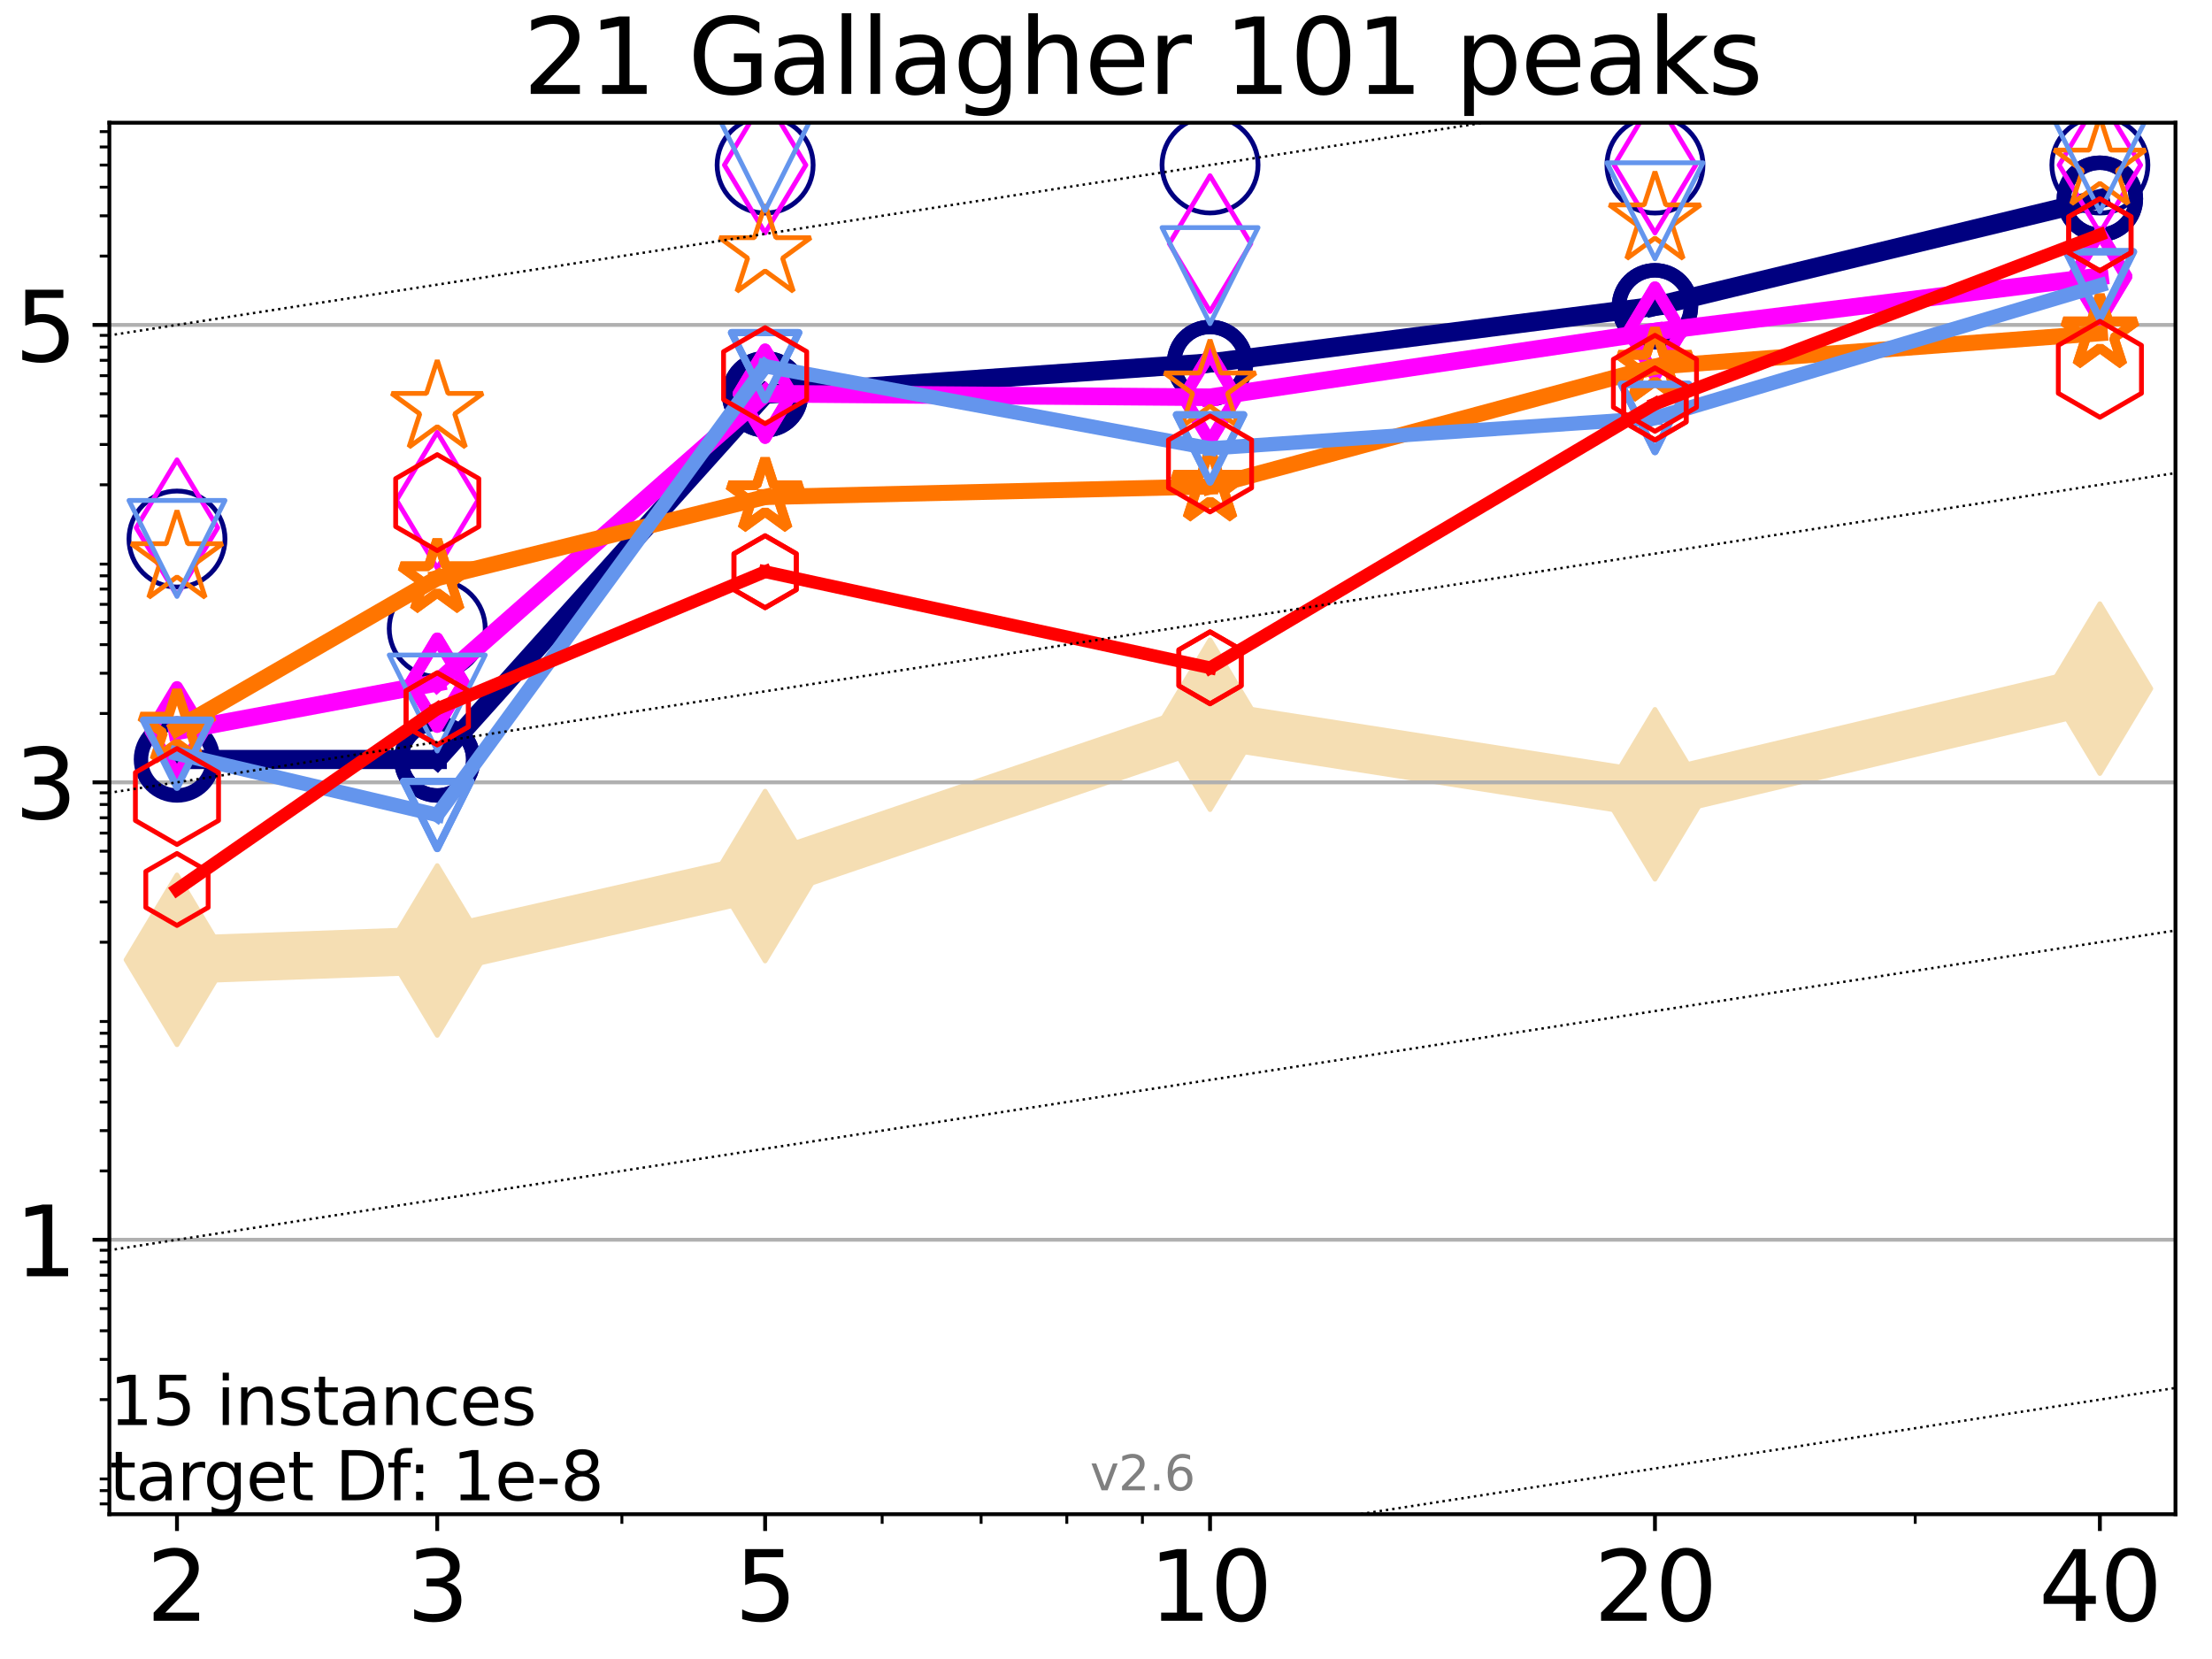 <?xml version="1.0" encoding="utf-8" standalone="no"?>
<!DOCTYPE svg PUBLIC "-//W3C//DTD SVG 1.1//EN"
  "http://www.w3.org/Graphics/SVG/1.1/DTD/svg11.dtd">
<svg xmlns:xlink="http://www.w3.org/1999/xlink" width="460.8pt" height="345.6pt" viewBox="0 0 460.8 345.6" xmlns="http://www.w3.org/2000/svg" version="1.1">
 <defs>
  <style type="text/css">*{stroke-linejoin: round; stroke-linecap: butt}</style>
 </defs>
 <g id="figure_1">
  <g id="patch_1">
   <path d="M 0 345.6 
L 460.8 345.6 
L 460.8 0 
L 0 0 
z
" style="fill: #ffffff"/>
  </g>
  <g id="axes_1">
   <g id="patch_2">
    <path d="M 22.78 315.44 
L 453.192 315.44 
L 453.192 25.56 
L 22.78 25.56 
z
" style="fill: #ffffff"/>
   </g>
   <g id="line2d_1">
    <path d="M 36.868 199.948 
L 91.085 198.004 
L 159.39 182.502 
L 252.074 150.971 
L 344.758 165.468 
L 437.443 143.452 
" clip-path="url(#p54aa1610cf)" style="fill: none; stroke: #f5deb3; stroke-width: 10; stroke-linecap: square"/>
    <defs>
     <path id="ma194e0bd37" d="M -0 17.678 
L 10.607 0 
L 0 -17.678 
L -10.607 -0 
z
" style="stroke: #f5deb3; stroke-linejoin: miter"/>
    </defs>
    <g clip-path="url(#p54aa1610cf)">
     <use xlink:href="#ma194e0bd37" x="36.868" y="199.948" style="fill: #f5deb3; stroke: #f5deb3; stroke-linejoin: miter"/>
     <use xlink:href="#ma194e0bd37" x="91.085" y="198.004" style="fill: #f5deb3; stroke: #f5deb3; stroke-linejoin: miter"/>
     <use xlink:href="#ma194e0bd37" x="159.39" y="182.502" style="fill: #f5deb3; stroke: #f5deb3; stroke-linejoin: miter"/>
     <use xlink:href="#ma194e0bd37" x="252.074" y="150.971" style="fill: #f5deb3; stroke: #f5deb3; stroke-linejoin: miter"/>
     <use xlink:href="#ma194e0bd37" x="344.758" y="165.468" style="fill: #f5deb3; stroke: #f5deb3; stroke-linejoin: miter"/>
     <use xlink:href="#ma194e0bd37" x="437.443" y="143.452" style="fill: #f5deb3; stroke: #f5deb3; stroke-linejoin: miter"/>
    </g>
   </g>
   <g id="matplotlib.axis_1">
    <g id="xtick_1">
     <g id="line2d_2">
      <defs>
       <path id="mfd30179c9a" d="M 0 0 
L 0 3.5 
" style="stroke: #000000; stroke-width: 0.8"/>
      </defs>
      <g>
       <use xlink:href="#mfd30179c9a" x="36.868" y="315.44" style="stroke: #000000; stroke-width: 0.8"/>
      </g>
     </g>
     <g id="text_1">
      <!-- 2 -->
      <g transform="translate(30.506 337.637)scale(0.2 -0.2)">
       <defs>
        <path id="DejaVuSans-32" d="M 1228 531 
L 3431 531 
L 3431 0 
L 469 0 
L 469 531 
Q 828 903 1448 1529 
Q 2069 2156 2228 2338 
Q 2531 2678 2651 2914 
Q 2772 3150 2772 3378 
Q 2772 3750 2511 3984 
Q 2250 4219 1831 4219 
Q 1534 4219 1204 4116 
Q 875 4013 500 3803 
L 500 4441 
Q 881 4594 1212 4672 
Q 1544 4750 1819 4750 
Q 2544 4750 2975 4387 
Q 3406 4025 3406 3419 
Q 3406 3131 3298 2873 
Q 3191 2616 2906 2266 
Q 2828 2175 2409 1742 
Q 1991 1309 1228 531 
z
" transform="scale(0.016)"/>
       </defs>
       <use xlink:href="#DejaVuSans-32"/>
      </g>
     </g>
    </g>
    <g id="xtick_2">
     <g id="line2d_3">
      <g>
       <use xlink:href="#mfd30179c9a" x="91.085" y="315.44" style="stroke: #000000; stroke-width: 0.8"/>
      </g>
     </g>
     <g id="text_2">
      <!-- 3 -->
      <g transform="translate(84.723 337.637)scale(0.2 -0.2)">
       <defs>
        <path id="DejaVuSans-33" d="M 2597 2516 
Q 3050 2419 3304 2112 
Q 3559 1806 3559 1356 
Q 3559 666 3084 287 
Q 2609 -91 1734 -91 
Q 1441 -91 1130 -33 
Q 819 25 488 141 
L 488 750 
Q 750 597 1062 519 
Q 1375 441 1716 441 
Q 2309 441 2620 675 
Q 2931 909 2931 1356 
Q 2931 1769 2642 2001 
Q 2353 2234 1838 2234 
L 1294 2234 
L 1294 2753 
L 1863 2753 
Q 2328 2753 2575 2939 
Q 2822 3125 2822 3475 
Q 2822 3834 2567 4026 
Q 2313 4219 1838 4219 
Q 1578 4219 1281 4162 
Q 984 4106 628 3988 
L 628 4550 
Q 988 4650 1302 4700 
Q 1616 4750 1894 4750 
Q 2613 4750 3031 4423 
Q 3450 4097 3450 3541 
Q 3450 3153 3228 2886 
Q 3006 2619 2597 2516 
z
" transform="scale(0.016)"/>
       </defs>
       <use xlink:href="#DejaVuSans-33"/>
      </g>
     </g>
    </g>
    <g id="xtick_3">
     <g id="line2d_4">
      <g>
       <use xlink:href="#mfd30179c9a" x="159.39" y="315.44" style="stroke: #000000; stroke-width: 0.8"/>
      </g>
     </g>
     <g id="text_3">
      <!-- 5 -->
      <g transform="translate(153.028 337.637)scale(0.2 -0.2)">
       <defs>
        <path id="DejaVuSans-35" d="M 691 4666 
L 3169 4666 
L 3169 4134 
L 1269 4134 
L 1269 2991 
Q 1406 3038 1543 3061 
Q 1681 3084 1819 3084 
Q 2600 3084 3056 2656 
Q 3513 2228 3513 1497 
Q 3513 744 3044 326 
Q 2575 -91 1722 -91 
Q 1428 -91 1123 -41 
Q 819 9 494 109 
L 494 744 
Q 775 591 1075 516 
Q 1375 441 1709 441 
Q 2250 441 2565 725 
Q 2881 1009 2881 1497 
Q 2881 1984 2565 2268 
Q 2250 2553 1709 2553 
Q 1456 2553 1204 2497 
Q 953 2441 691 2322 
L 691 4666 
z
" transform="scale(0.016)"/>
       </defs>
       <use xlink:href="#DejaVuSans-35"/>
      </g>
     </g>
    </g>
    <g id="xtick_4">
     <g id="line2d_5">
      <g>
       <use xlink:href="#mfd30179c9a" x="252.074" y="315.44" style="stroke: #000000; stroke-width: 0.8"/>
      </g>
     </g>
     <g id="text_4">
      <!-- 10 -->
      <g transform="translate(239.349 337.637)scale(0.2 -0.2)">
       <defs>
        <path id="DejaVuSans-31" d="M 794 531 
L 1825 531 
L 1825 4091 
L 703 3866 
L 703 4441 
L 1819 4666 
L 2450 4666 
L 2450 531 
L 3481 531 
L 3481 0 
L 794 0 
L 794 531 
z
" transform="scale(0.016)"/>
        <path id="DejaVuSans-30" d="M 2034 4250 
Q 1547 4250 1301 3770 
Q 1056 3291 1056 2328 
Q 1056 1369 1301 889 
Q 1547 409 2034 409 
Q 2525 409 2770 889 
Q 3016 1369 3016 2328 
Q 3016 3291 2770 3770 
Q 2525 4250 2034 4250 
z
M 2034 4750 
Q 2819 4750 3233 4129 
Q 3647 3509 3647 2328 
Q 3647 1150 3233 529 
Q 2819 -91 2034 -91 
Q 1250 -91 836 529 
Q 422 1150 422 2328 
Q 422 3509 836 4129 
Q 1250 4750 2034 4750 
z
" transform="scale(0.016)"/>
       </defs>
       <use xlink:href="#DejaVuSans-31"/>
       <use xlink:href="#DejaVuSans-30" x="63.623"/>
      </g>
     </g>
    </g>
    <g id="xtick_5">
     <g id="line2d_6">
      <g>
       <use xlink:href="#mfd30179c9a" x="344.758" y="315.44" style="stroke: #000000; stroke-width: 0.8"/>
      </g>
     </g>
     <g id="text_5">
      <!-- 20 -->
      <g transform="translate(332.033 337.637)scale(0.2 -0.2)">
       <use xlink:href="#DejaVuSans-32"/>
       <use xlink:href="#DejaVuSans-30" x="63.623"/>
      </g>
     </g>
    </g>
    <g id="xtick_6">
     <g id="line2d_7">
      <g>
       <use xlink:href="#mfd30179c9a" x="437.443" y="315.44" style="stroke: #000000; stroke-width: 0.8"/>
      </g>
     </g>
     <g id="text_6">
      <!-- 40 -->
      <g transform="translate(424.718 337.637)scale(0.2 -0.2)">
       <defs>
        <path id="DejaVuSans-34" d="M 2419 4116 
L 825 1625 
L 2419 1625 
L 2419 4116 
z
M 2253 4666 
L 3047 4666 
L 3047 1625 
L 3713 1625 
L 3713 1100 
L 3047 1100 
L 3047 0 
L 2419 0 
L 2419 1100 
L 313 1100 
L 313 1709 
L 2253 4666 
z
" transform="scale(0.016)"/>
       </defs>
       <use xlink:href="#DejaVuSans-34"/>
       <use xlink:href="#DejaVuSans-30" x="63.623"/>
      </g>
     </g>
    </g>
    <g id="xtick_7">
     <g id="line2d_8">
      <defs>
       <path id="m2cf4242bdb" d="M 0 0 
L 0 2 
" style="stroke: #000000; stroke-width: 0.6"/>
      </defs>
      <g>
       <use xlink:href="#m2cf4242bdb" x="129.552" y="315.44" style="stroke: #000000; stroke-width: 0.6"/>
      </g>
     </g>
    </g>
    <g id="xtick_8">
     <g id="line2d_9">
      <g>
       <use xlink:href="#m2cf4242bdb" x="183.769" y="315.44" style="stroke: #000000; stroke-width: 0.6"/>
      </g>
     </g>
    </g>
    <g id="xtick_9">
     <g id="line2d_10">
      <g>
       <use xlink:href="#m2cf4242bdb" x="204.381" y="315.44" style="stroke: #000000; stroke-width: 0.6"/>
      </g>
     </g>
    </g>
    <g id="xtick_10">
     <g id="line2d_11">
      <g>
       <use xlink:href="#m2cf4242bdb" x="222.237" y="315.44" style="stroke: #000000; stroke-width: 0.6"/>
      </g>
     </g>
    </g>
    <g id="xtick_11">
     <g id="line2d_12">
      <g>
       <use xlink:href="#m2cf4242bdb" x="237.986" y="315.44" style="stroke: #000000; stroke-width: 0.6"/>
      </g>
     </g>
    </g>
    <g id="xtick_12">
     <g id="line2d_13">
      <g>
       <use xlink:href="#m2cf4242bdb" x="398.975" y="315.44" style="stroke: #000000; stroke-width: 0.6"/>
      </g>
     </g>
    </g>
   </g>
   <g id="matplotlib.axis_2">
    <g id="ytick_1">
     <g id="line2d_14">
      <path d="M 22.78 258.266 
L 453.192 258.266 
" clip-path="url(#p54aa1610cf)" style="fill: none; stroke: #b0b0b0; stroke-width: 0.8; stroke-linecap: square"/>
     </g>
     <g id="line2d_15">
      <defs>
       <path id="m0fde181bb0" d="M 0 0 
L -3.5 0 
" style="stroke: #000000; stroke-width: 0.8"/>
      </defs>
      <g>
       <use xlink:href="#m0fde181bb0" x="22.78" y="258.266" style="stroke: #000000; stroke-width: 0.8"/>
      </g>
     </g>
     <g id="text_7">
      <!-- 1 -->
      <g transform="translate(3.055 265.864)scale(0.2 -0.2)">
       <use xlink:href="#DejaVuSans-31"/>
      </g>
     </g>
    </g>
    <g id="ytick_2">
     <g id="line2d_16">
      <path d="M 22.78 162.976 
L 453.192 162.976 
" clip-path="url(#p54aa1610cf)" style="fill: none; stroke: #b0b0b0; stroke-width: 0.8; stroke-linecap: square"/>
     </g>
     <g id="line2d_17">
      <g>
       <use xlink:href="#m0fde181bb0" x="22.78" y="162.976" style="stroke: #000000; stroke-width: 0.8"/>
      </g>
     </g>
     <g id="text_8">
      <!-- 3 -->
      <g transform="translate(3.055 170.574)scale(0.2 -0.2)">
       <use xlink:href="#DejaVuSans-33"/>
      </g>
     </g>
    </g>
    <g id="ytick_3">
     <g id="line2d_18">
      <path d="M 22.78 67.686 
L 453.192 67.686 
" clip-path="url(#p54aa1610cf)" style="fill: none; stroke: #b0b0b0; stroke-width: 0.8; stroke-linecap: square"/>
     </g>
     <g id="line2d_19">
      <g>
       <use xlink:href="#m0fde181bb0" x="22.78" y="67.686" style="stroke: #000000; stroke-width: 0.8"/>
      </g>
     </g>
     <g id="text_9">
      <!-- 5 -->
      <g transform="translate(3.055 75.284)scale(0.2 -0.2)">
       <use xlink:href="#DejaVuSans-35"/>
      </g>
     </g>
    </g>
    <g id="ytick_4">
     <g id="line2d_20">
      <defs>
       <path id="m7d12f24ae2" d="M 0 0 
L -2 0 
" style="stroke: #000000; stroke-width: 0.6"/>
      </defs>
      <g>
       <use xlink:href="#m7d12f24ae2" x="22.78" y="313.291" style="stroke: #000000; stroke-width: 0.6"/>
      </g>
     </g>
    </g>
    <g id="ytick_5">
     <g id="line2d_21">
      <g>
       <use xlink:href="#m7d12f24ae2" x="22.78" y="310.528" style="stroke: #000000; stroke-width: 0.6"/>
      </g>
     </g>
    </g>
    <g id="ytick_6">
     <g id="line2d_22">
      <g>
       <use xlink:href="#m7d12f24ae2" x="22.78" y="308.091" style="stroke: #000000; stroke-width: 0.6"/>
      </g>
     </g>
    </g>
    <g id="ytick_7">
     <g id="line2d_23">
      <g>
       <use xlink:href="#m7d12f24ae2" x="22.78" y="291.568" style="stroke: #000000; stroke-width: 0.6"/>
      </g>
     </g>
    </g>
    <g id="ytick_8">
     <g id="line2d_24">
      <g>
       <use xlink:href="#m7d12f24ae2" x="22.78" y="283.179" style="stroke: #000000; stroke-width: 0.6"/>
      </g>
     </g>
    </g>
    <g id="ytick_9">
     <g id="line2d_25">
      <g>
       <use xlink:href="#m7d12f24ae2" x="22.78" y="277.226" style="stroke: #000000; stroke-width: 0.6"/>
      </g>
     </g>
    </g>
    <g id="ytick_10">
     <g id="line2d_26">
      <g>
       <use xlink:href="#m7d12f24ae2" x="22.78" y="272.609" style="stroke: #000000; stroke-width: 0.6"/>
      </g>
     </g>
    </g>
    <g id="ytick_11">
     <g id="line2d_27">
      <g>
       <use xlink:href="#m7d12f24ae2" x="22.78" y="268.836" style="stroke: #000000; stroke-width: 0.6"/>
      </g>
     </g>
    </g>
    <g id="ytick_12">
     <g id="line2d_28">
      <g>
       <use xlink:href="#m7d12f24ae2" x="22.78" y="265.646" style="stroke: #000000; stroke-width: 0.6"/>
      </g>
     </g>
    </g>
    <g id="ytick_13">
     <g id="line2d_29">
      <g>
       <use xlink:href="#m7d12f24ae2" x="22.78" y="262.883" style="stroke: #000000; stroke-width: 0.6"/>
      </g>
     </g>
    </g>
    <g id="ytick_14">
     <g id="line2d_30">
      <g>
       <use xlink:href="#m7d12f24ae2" x="22.78" y="260.446" style="stroke: #000000; stroke-width: 0.6"/>
      </g>
     </g>
    </g>
    <g id="ytick_15">
     <g id="line2d_31">
      <g>
       <use xlink:href="#m7d12f24ae2" x="22.78" y="243.923" style="stroke: #000000; stroke-width: 0.6"/>
      </g>
     </g>
    </g>
    <g id="ytick_16">
     <g id="line2d_32">
      <g>
       <use xlink:href="#m7d12f24ae2" x="22.78" y="235.534" style="stroke: #000000; stroke-width: 0.6"/>
      </g>
     </g>
    </g>
    <g id="ytick_17">
     <g id="line2d_33">
      <g>
       <use xlink:href="#m7d12f24ae2" x="22.78" y="229.581" style="stroke: #000000; stroke-width: 0.6"/>
      </g>
     </g>
    </g>
    <g id="ytick_18">
     <g id="line2d_34">
      <g>
       <use xlink:href="#m7d12f24ae2" x="22.78" y="224.964" style="stroke: #000000; stroke-width: 0.6"/>
      </g>
     </g>
    </g>
    <g id="ytick_19">
     <g id="line2d_35">
      <g>
       <use xlink:href="#m7d12f24ae2" x="22.78" y="221.191" style="stroke: #000000; stroke-width: 0.6"/>
      </g>
     </g>
    </g>
    <g id="ytick_20">
     <g id="line2d_36">
      <g>
       <use xlink:href="#m7d12f24ae2" x="22.78" y="218.001" style="stroke: #000000; stroke-width: 0.6"/>
      </g>
     </g>
    </g>
    <g id="ytick_21">
     <g id="line2d_37">
      <g>
       <use xlink:href="#m7d12f24ae2" x="22.78" y="215.238" style="stroke: #000000; stroke-width: 0.6"/>
      </g>
     </g>
    </g>
    <g id="ytick_22">
     <g id="line2d_38">
      <g>
       <use xlink:href="#m7d12f24ae2" x="22.78" y="212.801" style="stroke: #000000; stroke-width: 0.6"/>
      </g>
     </g>
    </g>
    <g id="ytick_23">
     <g id="line2d_39">
      <g>
       <use xlink:href="#m7d12f24ae2" x="22.78" y="196.278" style="stroke: #000000; stroke-width: 0.6"/>
      </g>
     </g>
    </g>
    <g id="ytick_24">
     <g id="line2d_40">
      <g>
       <use xlink:href="#m7d12f24ae2" x="22.78" y="187.889" style="stroke: #000000; stroke-width: 0.6"/>
      </g>
     </g>
    </g>
    <g id="ytick_25">
     <g id="line2d_41">
      <g>
       <use xlink:href="#m7d12f24ae2" x="22.78" y="181.936" style="stroke: #000000; stroke-width: 0.6"/>
      </g>
     </g>
    </g>
    <g id="ytick_26">
     <g id="line2d_42">
      <g>
       <use xlink:href="#m7d12f24ae2" x="22.78" y="177.319" style="stroke: #000000; stroke-width: 0.6"/>
      </g>
     </g>
    </g>
    <g id="ytick_27">
     <g id="line2d_43">
      <g>
       <use xlink:href="#m7d12f24ae2" x="22.78" y="173.546" style="stroke: #000000; stroke-width: 0.6"/>
      </g>
     </g>
    </g>
    <g id="ytick_28">
     <g id="line2d_44">
      <g>
       <use xlink:href="#m7d12f24ae2" x="22.78" y="170.356" style="stroke: #000000; stroke-width: 0.6"/>
      </g>
     </g>
    </g>
    <g id="ytick_29">
     <g id="line2d_45">
      <g>
       <use xlink:href="#m7d12f24ae2" x="22.78" y="167.593" style="stroke: #000000; stroke-width: 0.6"/>
      </g>
     </g>
    </g>
    <g id="ytick_30">
     <g id="line2d_46">
      <g>
       <use xlink:href="#m7d12f24ae2" x="22.78" y="165.156" style="stroke: #000000; stroke-width: 0.6"/>
      </g>
     </g>
    </g>
    <g id="ytick_31">
     <g id="line2d_47">
      <g>
       <use xlink:href="#m7d12f24ae2" x="22.78" y="148.633" style="stroke: #000000; stroke-width: 0.6"/>
      </g>
     </g>
    </g>
    <g id="ytick_32">
     <g id="line2d_48">
      <g>
       <use xlink:href="#m7d12f24ae2" x="22.78" y="140.244" style="stroke: #000000; stroke-width: 0.6"/>
      </g>
     </g>
    </g>
    <g id="ytick_33">
     <g id="line2d_49">
      <g>
       <use xlink:href="#m7d12f24ae2" x="22.78" y="134.291" style="stroke: #000000; stroke-width: 0.6"/>
      </g>
     </g>
    </g>
    <g id="ytick_34">
     <g id="line2d_50">
      <g>
       <use xlink:href="#m7d12f24ae2" x="22.78" y="129.674" style="stroke: #000000; stroke-width: 0.6"/>
      </g>
     </g>
    </g>
    <g id="ytick_35">
     <g id="line2d_51">
      <g>
       <use xlink:href="#m7d12f24ae2" x="22.78" y="125.901" style="stroke: #000000; stroke-width: 0.6"/>
      </g>
     </g>
    </g>
    <g id="ytick_36">
     <g id="line2d_52">
      <g>
       <use xlink:href="#m7d12f24ae2" x="22.78" y="122.711" style="stroke: #000000; stroke-width: 0.6"/>
      </g>
     </g>
    </g>
    <g id="ytick_37">
     <g id="line2d_53">
      <g>
       <use xlink:href="#m7d12f24ae2" x="22.78" y="119.948" style="stroke: #000000; stroke-width: 0.6"/>
      </g>
     </g>
    </g>
    <g id="ytick_38">
     <g id="line2d_54">
      <g>
       <use xlink:href="#m7d12f24ae2" x="22.78" y="117.511" style="stroke: #000000; stroke-width: 0.6"/>
      </g>
     </g>
    </g>
    <g id="ytick_39">
     <g id="line2d_55">
      <g>
       <use xlink:href="#m7d12f24ae2" x="22.78" y="100.988" style="stroke: #000000; stroke-width: 0.6"/>
      </g>
     </g>
    </g>
    <g id="ytick_40">
     <g id="line2d_56">
      <g>
       <use xlink:href="#m7d12f24ae2" x="22.78" y="92.599" style="stroke: #000000; stroke-width: 0.6"/>
      </g>
     </g>
    </g>
    <g id="ytick_41">
     <g id="line2d_57">
      <g>
       <use xlink:href="#m7d12f24ae2" x="22.78" y="86.646" style="stroke: #000000; stroke-width: 0.6"/>
      </g>
     </g>
    </g>
    <g id="ytick_42">
     <g id="line2d_58">
      <g>
       <use xlink:href="#m7d12f24ae2" x="22.78" y="82.029" style="stroke: #000000; stroke-width: 0.6"/>
      </g>
     </g>
    </g>
    <g id="ytick_43">
     <g id="line2d_59">
      <g>
       <use xlink:href="#m7d12f24ae2" x="22.78" y="78.256" style="stroke: #000000; stroke-width: 0.6"/>
      </g>
     </g>
    </g>
    <g id="ytick_44">
     <g id="line2d_60">
      <g>
       <use xlink:href="#m7d12f24ae2" x="22.78" y="75.066" style="stroke: #000000; stroke-width: 0.6"/>
      </g>
     </g>
    </g>
    <g id="ytick_45">
     <g id="line2d_61">
      <g>
       <use xlink:href="#m7d12f24ae2" x="22.78" y="72.303" style="stroke: #000000; stroke-width: 0.6"/>
      </g>
     </g>
    </g>
    <g id="ytick_46">
     <g id="line2d_62">
      <g>
       <use xlink:href="#m7d12f24ae2" x="22.78" y="69.866" style="stroke: #000000; stroke-width: 0.6"/>
      </g>
     </g>
    </g>
    <g id="ytick_47">
     <g id="line2d_63">
      <g>
       <use xlink:href="#m7d12f24ae2" x="22.78" y="53.343" style="stroke: #000000; stroke-width: 0.6"/>
      </g>
     </g>
    </g>
    <g id="ytick_48">
     <g id="line2d_64">
      <g>
       <use xlink:href="#m7d12f24ae2" x="22.78" y="44.954" style="stroke: #000000; stroke-width: 0.6"/>
      </g>
     </g>
    </g>
    <g id="ytick_49">
     <g id="line2d_65">
      <g>
       <use xlink:href="#m7d12f24ae2" x="22.78" y="39.001" style="stroke: #000000; stroke-width: 0.6"/>
      </g>
     </g>
    </g>
    <g id="ytick_50">
     <g id="line2d_66">
      <g>
       <use xlink:href="#m7d12f24ae2" x="22.78" y="34.384" style="stroke: #000000; stroke-width: 0.6"/>
      </g>
     </g>
    </g>
    <g id="ytick_51">
     <g id="line2d_67">
      <g>
       <use xlink:href="#m7d12f24ae2" x="22.78" y="30.611" style="stroke: #000000; stroke-width: 0.6"/>
      </g>
     </g>
    </g>
    <g id="ytick_52">
     <g id="line2d_68">
      <g>
       <use xlink:href="#m7d12f24ae2" x="22.78" y="27.421" style="stroke: #000000; stroke-width: 0.6"/>
      </g>
     </g>
    </g>
   </g>
   <g id="line2d_69">
    <path d="M 36.868 158.212 
L 91.085 158.212 
" clip-path="url(#p54aa1610cf)" style="fill: none; stroke: #000080; stroke-width: 4; stroke-linecap: square"/>
    <defs>
     <path id="me5faf81044" d="M 0 7.5 
C 1.989 7.5 3.897 6.71 5.303 5.303 
C 6.71 3.897 7.5 1.989 7.5 0 
C 7.5 -1.989 6.71 -3.897 5.303 -5.303 
C 3.897 -6.71 1.989 -7.5 0 -7.5 
C -1.989 -7.5 -3.897 -6.71 -5.303 -5.303 
C -6.71 -3.897 -7.5 -1.989 -7.5 0 
C -7.5 1.989 -6.71 3.897 -5.303 5.303 
C -3.897 6.71 -1.989 7.5 0 7.5 
z
" style="stroke: #000080; stroke-width: 3"/>
    </defs>
    <g clip-path="url(#p54aa1610cf)">
     <use xlink:href="#me5faf81044" x="36.868" y="158.212" style="fill-opacity: 0; stroke: #000080; stroke-width: 3"/>
     <use xlink:href="#me5faf81044" x="91.085" y="158.212" style="fill-opacity: 0; stroke: #000080; stroke-width: 3"/>
    </g>
   </g>
   <g id="line2d_70">
    <path d="M 91.085 158.212 
L 159.39 82.134 
" clip-path="url(#p54aa1610cf)" style="fill: none; stroke: #000080; stroke-width: 4; stroke-linecap: square"/>
    <g clip-path="url(#p54aa1610cf)">
     <use xlink:href="#me5faf81044" x="91.085" y="158.212" style="fill-opacity: 0; stroke: #000080; stroke-width: 3"/>
     <use xlink:href="#me5faf81044" x="159.39" y="82.134" style="fill-opacity: 0; stroke: #000080; stroke-width: 3"/>
    </g>
   </g>
   <g id="line2d_71">
    <path d="M 159.39 82.134 
L 252.074 75.605 
" clip-path="url(#p54aa1610cf)" style="fill: none; stroke: #000080; stroke-width: 4; stroke-linecap: square"/>
    <g clip-path="url(#p54aa1610cf)">
     <use xlink:href="#me5faf81044" x="159.39" y="82.134" style="fill-opacity: 0; stroke: #000080; stroke-width: 3"/>
     <use xlink:href="#me5faf81044" x="252.074" y="75.605" style="fill-opacity: 0; stroke: #000080; stroke-width: 3"/>
    </g>
   </g>
   <g id="line2d_72">
    <path d="M 252.074 75.605 
L 344.758 63.806 
" clip-path="url(#p54aa1610cf)" style="fill: none; stroke: #000080; stroke-width: 4; stroke-linecap: square"/>
    <g clip-path="url(#p54aa1610cf)">
     <use xlink:href="#me5faf81044" x="252.074" y="75.605" style="fill-opacity: 0; stroke: #000080; stroke-width: 3"/>
     <use xlink:href="#me5faf81044" x="344.758" y="63.806" style="fill-opacity: 0; stroke: #000080; stroke-width: 3"/>
    </g>
   </g>
   <g id="line2d_73">
    <path d="M 344.758 63.806 
L 437.443 41.402 
" clip-path="url(#p54aa1610cf)" style="fill: none; stroke: #000080; stroke-width: 4; stroke-linecap: square"/>
    <g clip-path="url(#p54aa1610cf)">
     <use xlink:href="#me5faf81044" x="344.758" y="63.806" style="fill-opacity: 0; stroke: #000080; stroke-width: 3"/>
     <use xlink:href="#me5faf81044" x="437.443" y="41.402" style="fill-opacity: 0; stroke: #000080; stroke-width: 3"/>
    </g>
   </g>
   <g id="line2d_74">
    <path d="M 437.443 41.402 
" clip-path="url(#p54aa1610cf)" style="fill: none; stroke: #000080; stroke-width: 4; stroke-linecap: square"/>
    <g clip-path="url(#p54aa1610cf)">
     <use xlink:href="#me5faf81044" x="437.443" y="41.402" style="fill-opacity: 0; stroke: #000080; stroke-width: 3"/>
    </g>
   </g>
   <g id="line2d_75"/>
   <g id="line2d_76">
    <defs>
     <path id="m0dfc772a98" d="M 0 10 
C 2.652 10 5.196 8.946 7.071 7.071 
C 8.946 5.196 10 2.652 10 0 
C 10 -2.652 8.946 -5.196 7.071 -7.071 
C 5.196 -8.946 2.652 -10 0 -10 
C -2.652 -10 -5.196 -8.946 -7.071 -7.071 
C -8.946 -5.196 -10 -2.652 -10 0 
C -10 2.652 -8.946 5.196 -7.071 7.071 
C -5.196 8.946 -2.652 10 0 10 
z
" style="stroke: #000080"/>
    </defs>
    <g clip-path="url(#p54aa1610cf)">
     <use xlink:href="#m0dfc772a98" x="36.868" y="112.291" style="fill-opacity: 0; stroke: #000080"/>
     <use xlink:href="#m0dfc772a98" x="91.085" y="130.941" style="fill-opacity: 0; stroke: #000080"/>
     <use xlink:href="#m0dfc772a98" x="159.39" y="34.382" style="fill-opacity: 0; stroke: #000080"/>
     <use xlink:href="#m0dfc772a98" x="252.074" y="34.362" style="fill-opacity: 0; stroke: #000080"/>
     <use xlink:href="#m0dfc772a98" x="344.758" y="34.384" style="fill-opacity: 0; stroke: #000080"/>
     <use xlink:href="#m0dfc772a98" x="437.443" y="34.383" style="fill-opacity: 0; stroke: #000080"/>
    </g>
   </g>
   <g id="line2d_77">
    <path d="M 36.868 152.331 
L 91.085 142.217 
" clip-path="url(#p54aa1610cf)" style="fill: none; stroke: #ff00ff; stroke-width: 3.667; stroke-linecap: square"/>
    <defs>
     <path id="m07796e71b9" d="M -0 9.192 
L 5.515 0 
L 0 -9.192 
L -5.515 -0 
z
" style="stroke: #ff00ff; stroke-width: 2.5; stroke-linejoin: miter"/>
    </defs>
    <g clip-path="url(#p54aa1610cf)">
     <use xlink:href="#m07796e71b9" x="36.868" y="152.331" style="fill-opacity: 0; stroke: #ff00ff; stroke-width: 2.5; stroke-linejoin: miter"/>
     <use xlink:href="#m07796e71b9" x="91.085" y="142.217" style="fill-opacity: 0; stroke: #ff00ff; stroke-width: 2.5; stroke-linejoin: miter"/>
    </g>
   </g>
   <g id="line2d_78">
    <path d="M 91.085 142.217 
L 159.39 82.015 
" clip-path="url(#p54aa1610cf)" style="fill: none; stroke: #ff00ff; stroke-width: 3.667; stroke-linecap: square"/>
    <g clip-path="url(#p54aa1610cf)">
     <use xlink:href="#m07796e71b9" x="91.085" y="142.217" style="fill-opacity: 0; stroke: #ff00ff; stroke-width: 2.5; stroke-linejoin: miter"/>
     <use xlink:href="#m07796e71b9" x="159.39" y="82.015" style="fill-opacity: 0; stroke: #ff00ff; stroke-width: 2.5; stroke-linejoin: miter"/>
    </g>
   </g>
   <g id="line2d_79">
    <path d="M 159.39 82.015 
L 252.074 82.761 
" clip-path="url(#p54aa1610cf)" style="fill: none; stroke: #ff00ff; stroke-width: 3.667; stroke-linecap: square"/>
    <g clip-path="url(#p54aa1610cf)">
     <use xlink:href="#m07796e71b9" x="159.39" y="82.015" style="fill-opacity: 0; stroke: #ff00ff; stroke-width: 2.5; stroke-linejoin: miter"/>
     <use xlink:href="#m07796e71b9" x="252.074" y="82.761" style="fill-opacity: 0; stroke: #ff00ff; stroke-width: 2.5; stroke-linejoin: miter"/>
    </g>
   </g>
   <g id="line2d_80">
    <path d="M 252.074 82.761 
L 344.758 69.074 
" clip-path="url(#p54aa1610cf)" style="fill: none; stroke: #ff00ff; stroke-width: 3.667; stroke-linecap: square"/>
    <g clip-path="url(#p54aa1610cf)">
     <use xlink:href="#m07796e71b9" x="252.074" y="82.761" style="fill-opacity: 0; stroke: #ff00ff; stroke-width: 2.5; stroke-linejoin: miter"/>
     <use xlink:href="#m07796e71b9" x="344.758" y="69.074" style="fill-opacity: 0; stroke: #ff00ff; stroke-width: 2.5; stroke-linejoin: miter"/>
    </g>
   </g>
   <g id="line2d_81">
    <path d="M 344.758 69.074 
L 437.443 57.575 
" clip-path="url(#p54aa1610cf)" style="fill: none; stroke: #ff00ff; stroke-width: 3.667; stroke-linecap: square"/>
    <g clip-path="url(#p54aa1610cf)">
     <use xlink:href="#m07796e71b9" x="344.758" y="69.074" style="fill-opacity: 0; stroke: #ff00ff; stroke-width: 2.5; stroke-linejoin: miter"/>
     <use xlink:href="#m07796e71b9" x="437.443" y="57.575" style="fill-opacity: 0; stroke: #ff00ff; stroke-width: 2.5; stroke-linejoin: miter"/>
    </g>
   </g>
   <g id="line2d_82">
    <path d="M 437.443 57.575 
" clip-path="url(#p54aa1610cf)" style="fill: none; stroke: #ff00ff; stroke-width: 3.667; stroke-linecap: square"/>
    <g clip-path="url(#p54aa1610cf)">
     <use xlink:href="#m07796e71b9" x="437.443" y="57.575" style="fill-opacity: 0; stroke: #ff00ff; stroke-width: 2.5; stroke-linejoin: miter"/>
    </g>
   </g>
   <g id="line2d_83"/>
   <g id="line2d_84">
    <defs>
     <path id="mc3a51c0632" d="M -0 14.142 
L 8.485 0 
L -0 -14.142 
L -8.485 -0 
z
" style="stroke: #ff00ff; stroke-linejoin: miter"/>
    </defs>
    <g clip-path="url(#p54aa1610cf)">
     <use xlink:href="#mc3a51c0632" x="36.868" y="109.936" style="fill-opacity: 0; stroke: #ff00ff; stroke-linejoin: miter"/>
     <use xlink:href="#mc3a51c0632" x="91.085" y="104.204" style="fill-opacity: 0; stroke: #ff00ff; stroke-linejoin: miter"/>
     <use xlink:href="#mc3a51c0632" x="159.39" y="34.378" style="fill-opacity: 0; stroke: #ff00ff; stroke-linejoin: miter"/>
     <use xlink:href="#mc3a51c0632" x="252.074" y="50.744" style="fill-opacity: 0; stroke: #ff00ff; stroke-linejoin: miter"/>
     <use xlink:href="#mc3a51c0632" x="344.758" y="34.383" style="fill-opacity: 0; stroke: #ff00ff; stroke-linejoin: miter"/>
     <use xlink:href="#mc3a51c0632" x="437.443" y="34.381" style="fill-opacity: 0; stroke: #ff00ff; stroke-linejoin: miter"/>
    </g>
   </g>
   <g id="line2d_85">
    <path d="M 36.868 151.737 
L 91.085 120.433 
" clip-path="url(#p54aa1610cf)" style="fill: none; stroke: #ff7500; stroke-width: 3.333; stroke-linecap: square"/>
    <defs>
     <path id="m8233c8523b" d="M 0 -8 
L -1.796 -2.472 
L -7.608 -2.472 
L -2.906 0.944 
L -4.702 6.472 
L -0 3.056 
L 4.702 6.472 
L 2.906 0.944 
L 7.608 -2.472 
L 1.796 -2.472 
z
" style="stroke: #ff7500; stroke-width: 2; stroke-linejoin: bevel"/>
    </defs>
    <g clip-path="url(#p54aa1610cf)">
     <use xlink:href="#m8233c8523b" x="36.868" y="151.737" style="fill-opacity: 0; stroke: #ff7500; stroke-width: 2; stroke-linejoin: bevel"/>
     <use xlink:href="#m8233c8523b" x="91.085" y="120.433" style="fill-opacity: 0; stroke: #ff7500; stroke-width: 2; stroke-linejoin: bevel"/>
    </g>
   </g>
   <g id="line2d_86">
    <path d="M 91.085 120.433 
L 159.39 103.543 
" clip-path="url(#p54aa1610cf)" style="fill: none; stroke: #ff7500; stroke-width: 3.333; stroke-linecap: square"/>
    <g clip-path="url(#p54aa1610cf)">
     <use xlink:href="#m8233c8523b" x="91.085" y="120.433" style="fill-opacity: 0; stroke: #ff7500; stroke-width: 2; stroke-linejoin: bevel"/>
     <use xlink:href="#m8233c8523b" x="159.39" y="103.543" style="fill-opacity: 0; stroke: #ff7500; stroke-width: 2; stroke-linejoin: bevel"/>
    </g>
   </g>
   <g id="line2d_87">
    <path d="M 159.39 103.543 
L 252.074 101.35 
" clip-path="url(#p54aa1610cf)" style="fill: none; stroke: #ff7500; stroke-width: 3.333; stroke-linecap: square"/>
    <g clip-path="url(#p54aa1610cf)">
     <use xlink:href="#m8233c8523b" x="159.39" y="103.543" style="fill-opacity: 0; stroke: #ff7500; stroke-width: 2; stroke-linejoin: bevel"/>
     <use xlink:href="#m8233c8523b" x="252.074" y="101.35" style="fill-opacity: 0; stroke: #ff7500; stroke-width: 2; stroke-linejoin: bevel"/>
    </g>
   </g>
   <g id="line2d_88">
    <path d="M 252.074 101.35 
L 344.758 76.39 
" clip-path="url(#p54aa1610cf)" style="fill: none; stroke: #ff7500; stroke-width: 3.333; stroke-linecap: square"/>
    <g clip-path="url(#p54aa1610cf)">
     <use xlink:href="#m8233c8523b" x="252.074" y="101.35" style="fill-opacity: 0; stroke: #ff7500; stroke-width: 2; stroke-linejoin: bevel"/>
     <use xlink:href="#m8233c8523b" x="344.758" y="76.39" style="fill-opacity: 0; stroke: #ff7500; stroke-width: 2; stroke-linejoin: bevel"/>
    </g>
   </g>
   <g id="line2d_89">
    <path d="M 344.758 76.39 
L 437.443 69.424 
" clip-path="url(#p54aa1610cf)" style="fill: none; stroke: #ff7500; stroke-width: 3.333; stroke-linecap: square"/>
    <g clip-path="url(#p54aa1610cf)">
     <use xlink:href="#m8233c8523b" x="344.758" y="76.39" style="fill-opacity: 0; stroke: #ff7500; stroke-width: 2; stroke-linejoin: bevel"/>
     <use xlink:href="#m8233c8523b" x="437.443" y="69.424" style="fill-opacity: 0; stroke: #ff7500; stroke-width: 2; stroke-linejoin: bevel"/>
    </g>
   </g>
   <g id="line2d_90">
    <path d="M 437.443 69.424 
" clip-path="url(#p54aa1610cf)" style="fill: none; stroke: #ff7500; stroke-width: 3.333; stroke-linecap: square"/>
    <g clip-path="url(#p54aa1610cf)">
     <use xlink:href="#m8233c8523b" x="437.443" y="69.424" style="fill-opacity: 0; stroke: #ff7500; stroke-width: 2; stroke-linejoin: bevel"/>
    </g>
   </g>
   <g id="line2d_91"/>
   <g id="line2d_92">
    <defs>
     <path id="m810f338953" d="M 0 -10 
L -2.245 -3.09 
L -9.511 -3.09 
L -3.633 1.18 
L -5.878 8.09 
L -0 3.82 
L 5.878 8.09 
L 3.633 1.18 
L 9.511 -3.09 
L 2.245 -3.09 
z
" style="stroke: #ff7500; stroke-linejoin: bevel"/>
    </defs>
    <g clip-path="url(#p54aa1610cf)">
     <use xlink:href="#m810f338953" x="36.868" y="116.358" style="fill-opacity: 0; stroke: #ff7500; stroke-linejoin: bevel"/>
     <use xlink:href="#m810f338953" x="91.085" y="85.044" style="fill-opacity: 0; stroke: #ff7500; stroke-linejoin: bevel"/>
     <use xlink:href="#m810f338953" x="159.39" y="52.604" style="fill-opacity: 0; stroke: #ff7500; stroke-linejoin: bevel"/>
     <use xlink:href="#m810f338953" x="252.074" y="80.789" style="fill-opacity: 0; stroke: #ff7500; stroke-linejoin: bevel"/>
     <use xlink:href="#m810f338953" x="344.758" y="45.771" style="fill-opacity: 0; stroke: #ff7500; stroke-linejoin: bevel"/>
     <use xlink:href="#m810f338953" x="437.443" y="34.356" style="fill-opacity: 0; stroke: #ff7500; stroke-linejoin: bevel"/>
    </g>
   </g>
   <g id="line2d_93">
    <path d="M 36.868 157.01 
L 91.085 169.767 
" clip-path="url(#p54aa1610cf)" style="fill: none; stroke: #6495ed; stroke-width: 3; stroke-linecap: square"/>
    <defs>
     <path id="m2d1f716f53" d="M -0 7 
L 7 -7 
L -7 -7 
z
" style="stroke: #6495ed; stroke-width: 1.5; stroke-linejoin: miter"/>
    </defs>
    <g clip-path="url(#p54aa1610cf)">
     <use xlink:href="#m2d1f716f53" x="36.868" y="157.01" style="fill-opacity: 0; stroke: #6495ed; stroke-width: 1.5; stroke-linejoin: miter"/>
     <use xlink:href="#m2d1f716f53" x="91.085" y="169.767" style="fill-opacity: 0; stroke: #6495ed; stroke-width: 1.5; stroke-linejoin: miter"/>
    </g>
   </g>
   <g id="line2d_94">
    <path d="M 91.085 169.767 
L 159.39 76.296 
" clip-path="url(#p54aa1610cf)" style="fill: none; stroke: #6495ed; stroke-width: 3; stroke-linecap: square"/>
    <g clip-path="url(#p54aa1610cf)">
     <use xlink:href="#m2d1f716f53" x="91.085" y="169.767" style="fill-opacity: 0; stroke: #6495ed; stroke-width: 1.5; stroke-linejoin: miter"/>
     <use xlink:href="#m2d1f716f53" x="159.39" y="76.296" style="fill-opacity: 0; stroke: #6495ed; stroke-width: 1.5; stroke-linejoin: miter"/>
    </g>
   </g>
   <g id="line2d_95">
    <path d="M 159.39 76.296 
L 252.074 93.406 
" clip-path="url(#p54aa1610cf)" style="fill: none; stroke: #6495ed; stroke-width: 3; stroke-linecap: square"/>
    <g clip-path="url(#p54aa1610cf)">
     <use xlink:href="#m2d1f716f53" x="159.39" y="76.296" style="fill-opacity: 0; stroke: #6495ed; stroke-width: 1.5; stroke-linejoin: miter"/>
     <use xlink:href="#m2d1f716f53" x="252.074" y="93.406" style="fill-opacity: 0; stroke: #6495ed; stroke-width: 1.5; stroke-linejoin: miter"/>
    </g>
   </g>
   <g id="line2d_96">
    <path d="M 252.074 93.406 
L 344.758 87.068 
" clip-path="url(#p54aa1610cf)" style="fill: none; stroke: #6495ed; stroke-width: 3; stroke-linecap: square"/>
    <g clip-path="url(#p54aa1610cf)">
     <use xlink:href="#m2d1f716f53" x="252.074" y="93.406" style="fill-opacity: 0; stroke: #6495ed; stroke-width: 1.5; stroke-linejoin: miter"/>
     <use xlink:href="#m2d1f716f53" x="344.758" y="87.068" style="fill-opacity: 0; stroke: #6495ed; stroke-width: 1.5; stroke-linejoin: miter"/>
    </g>
   </g>
   <g id="line2d_97">
    <path d="M 344.758 87.068 
L 437.443 59.444 
" clip-path="url(#p54aa1610cf)" style="fill: none; stroke: #6495ed; stroke-width: 3; stroke-linecap: square"/>
    <g clip-path="url(#p54aa1610cf)">
     <use xlink:href="#m2d1f716f53" x="344.758" y="87.068" style="fill-opacity: 0; stroke: #6495ed; stroke-width: 1.5; stroke-linejoin: miter"/>
     <use xlink:href="#m2d1f716f53" x="437.443" y="59.444" style="fill-opacity: 0; stroke: #6495ed; stroke-width: 1.5; stroke-linejoin: miter"/>
    </g>
   </g>
   <g id="line2d_98">
    <path d="M 437.443 59.444 
" clip-path="url(#p54aa1610cf)" style="fill: none; stroke: #6495ed; stroke-width: 3; stroke-linecap: square"/>
    <g clip-path="url(#p54aa1610cf)">
     <use xlink:href="#m2d1f716f53" x="437.443" y="59.444" style="fill-opacity: 0; stroke: #6495ed; stroke-width: 1.5; stroke-linejoin: miter"/>
    </g>
   </g>
   <g id="line2d_99"/>
   <g id="line2d_100">
    <defs>
     <path id="mb8880fa6e7" d="M -0 10 
L 10 -10 
L -10 -10 
z
" style="stroke: #6495ed; stroke-linejoin: miter"/>
    </defs>
    <g clip-path="url(#p54aa1610cf)">
     <use xlink:href="#mb8880fa6e7" x="36.868" y="114.253" style="fill-opacity: 0; stroke: #6495ed; stroke-linejoin: miter"/>
     <use xlink:href="#mb8880fa6e7" x="91.085" y="146.452" style="fill-opacity: 0; stroke: #6495ed; stroke-linejoin: miter"/>
     <use xlink:href="#mb8880fa6e7" x="159.39" y="33.864" style="fill-opacity: 0; stroke: #6495ed; stroke-linejoin: miter"/>
     <use xlink:href="#mb8880fa6e7" x="252.074" y="57.414" style="fill-opacity: 0; stroke: #6495ed; stroke-linejoin: miter"/>
     <use xlink:href="#mb8880fa6e7" x="344.758" y="43.913" style="fill-opacity: 0; stroke: #6495ed; stroke-linejoin: miter"/>
     <use xlink:href="#mb8880fa6e7" x="437.443" y="34.079" style="fill-opacity: 0; stroke: #6495ed; stroke-linejoin: miter"/>
    </g>
   </g>
   <g id="line2d_101">
    <path d="M 36.868 185.291 
L 91.085 147.657 
" clip-path="url(#p54aa1610cf)" style="fill: none; stroke: #ff0000; stroke-width: 2.667; stroke-linecap: square"/>
    <defs>
     <path id="mfa6854cd4c" d="M 0 -7.5 
L -6.495 -3.75 
L -6.495 3.75 
L -0 7.5 
L 6.495 3.75 
L 6.495 -3.75 
z
" style="stroke: #ff0000; stroke-linejoin: miter"/>
    </defs>
    <g clip-path="url(#p54aa1610cf)">
     <use xlink:href="#mfa6854cd4c" x="36.868" y="185.291" style="fill-opacity: 0; stroke: #ff0000; stroke-linejoin: miter"/>
     <use xlink:href="#mfa6854cd4c" x="91.085" y="147.657" style="fill-opacity: 0; stroke: #ff0000; stroke-linejoin: miter"/>
    </g>
   </g>
   <g id="line2d_102">
    <path d="M 91.085 147.657 
L 159.39 119.099 
" clip-path="url(#p54aa1610cf)" style="fill: none; stroke: #ff0000; stroke-width: 2.667; stroke-linecap: square"/>
    <g clip-path="url(#p54aa1610cf)">
     <use xlink:href="#mfa6854cd4c" x="91.085" y="147.657" style="fill-opacity: 0; stroke: #ff0000; stroke-linejoin: miter"/>
     <use xlink:href="#mfa6854cd4c" x="159.39" y="119.099" style="fill-opacity: 0; stroke: #ff0000; stroke-linejoin: miter"/>
    </g>
   </g>
   <g id="line2d_103">
    <path d="M 159.39 119.099 
L 252.074 139.114 
" clip-path="url(#p54aa1610cf)" style="fill: none; stroke: #ff0000; stroke-width: 2.667; stroke-linecap: square"/>
    <g clip-path="url(#p54aa1610cf)">
     <use xlink:href="#mfa6854cd4c" x="159.39" y="119.099" style="fill-opacity: 0; stroke: #ff0000; stroke-linejoin: miter"/>
     <use xlink:href="#mfa6854cd4c" x="252.074" y="139.114" style="fill-opacity: 0; stroke: #ff0000; stroke-linejoin: miter"/>
    </g>
   </g>
   <g id="line2d_104">
    <path d="M 252.074 139.114 
L 344.758 84.16 
" clip-path="url(#p54aa1610cf)" style="fill: none; stroke: #ff0000; stroke-width: 2.667; stroke-linecap: square"/>
    <g clip-path="url(#p54aa1610cf)">
     <use xlink:href="#mfa6854cd4c" x="252.074" y="139.114" style="fill-opacity: 0; stroke: #ff0000; stroke-linejoin: miter"/>
     <use xlink:href="#mfa6854cd4c" x="344.758" y="84.16" style="fill-opacity: 0; stroke: #ff0000; stroke-linejoin: miter"/>
    </g>
   </g>
   <g id="line2d_105">
    <path d="M 344.758 84.16 
L 437.443 48.897 
" clip-path="url(#p54aa1610cf)" style="fill: none; stroke: #ff0000; stroke-width: 2.667; stroke-linecap: square"/>
    <g clip-path="url(#p54aa1610cf)">
     <use xlink:href="#mfa6854cd4c" x="344.758" y="84.16" style="fill-opacity: 0; stroke: #ff0000; stroke-linejoin: miter"/>
     <use xlink:href="#mfa6854cd4c" x="437.443" y="48.897" style="fill-opacity: 0; stroke: #ff0000; stroke-linejoin: miter"/>
    </g>
   </g>
   <g id="line2d_106">
    <path d="M 437.443 48.897 
" clip-path="url(#p54aa1610cf)" style="fill: none; stroke: #ff0000; stroke-width: 2.667; stroke-linecap: square"/>
    <g clip-path="url(#p54aa1610cf)">
     <use xlink:href="#mfa6854cd4c" x="437.443" y="48.897" style="fill-opacity: 0; stroke: #ff0000; stroke-linejoin: miter"/>
    </g>
   </g>
   <g id="line2d_107"/>
   <g id="line2d_108">
    <defs>
     <path id="me691fdd2de" d="M 0 -10 
L -8.66 -5 
L -8.66 5 
L -0 10 
L 8.66 5 
L 8.66 -5 
z
" style="stroke: #ff0000; stroke-linejoin: miter"/>
    </defs>
    <g clip-path="url(#p54aa1610cf)">
     <use xlink:href="#me691fdd2de" x="36.868" y="165.929" style="fill-opacity: 0; stroke: #ff0000; stroke-linejoin: miter"/>
     <use xlink:href="#me691fdd2de" x="91.085" y="104.703" style="fill-opacity: 0; stroke: #ff0000; stroke-linejoin: miter"/>
     <use xlink:href="#me691fdd2de" x="159.39" y="78.247" style="fill-opacity: 0; stroke: #ff0000; stroke-linejoin: miter"/>
     <use xlink:href="#me691fdd2de" x="252.074" y="96.644" style="fill-opacity: 0; stroke: #ff0000; stroke-linejoin: miter"/>
     <use xlink:href="#me691fdd2de" x="344.758" y="79.851" style="fill-opacity: 0; stroke: #ff0000; stroke-linejoin: miter"/>
     <use xlink:href="#me691fdd2de" x="437.443" y="76.932" style="fill-opacity: 0; stroke: #ff0000; stroke-linejoin: miter"/>
    </g>
   </g>
   <g id="line2d_109"/>
   <g id="line2d_110">
    <path d="M 81.819 346.6 
L 461.8 287.799 
" clip-path="url(#p54aa1610cf)" style="fill: none; stroke-dasharray: 0.5,0.825; stroke-dashoffset: 0; stroke: #000000; stroke-width: 0.5"/>
   </g>
   <g id="line2d_111">
    <path d="M -1 264.126 
L 461.8 192.509 
" clip-path="url(#p54aa1610cf)" style="fill: none; stroke-dasharray: 0.5,0.825; stroke-dashoffset: 0; stroke: #000000; stroke-width: 0.5"/>
   </g>
   <g id="line2d_112">
    <path d="M -1 168.836 
L 461.8 97.219 
" clip-path="url(#p54aa1610cf)" style="fill: none; stroke-dasharray: 0.5,0.825; stroke-dashoffset: 0; stroke: #000000; stroke-width: 0.5"/>
   </g>
   <g id="line2d_113">
    <path d="M -1 73.546 
L 461.8 1.929 
" clip-path="url(#p54aa1610cf)" style="fill: none; stroke-dasharray: 0.5,0.825; stroke-dashoffset: 0; stroke: #000000; stroke-width: 0.5"/>
   </g>
   <g id="line2d_114">
    <path clip-path="url(#p54aa1610cf)" style="fill: none; stroke-dasharray: 0.5,0.825; stroke-dashoffset: 0; stroke: #000000; stroke-width: 0.5"/>
   </g>
   <g id="patch_3">
    <path d="M 22.78 315.44 
L 22.78 25.56 
" style="fill: none; stroke: #000000; stroke-width: 0.8; stroke-linejoin: miter; stroke-linecap: square"/>
   </g>
   <g id="patch_4">
    <path d="M 453.192 315.44 
L 453.192 25.56 
" style="fill: none; stroke: #000000; stroke-width: 0.8; stroke-linejoin: miter; stroke-linecap: square"/>
   </g>
   <g id="patch_5">
    <path d="M 22.78 315.44 
L 453.192 315.44 
" style="fill: none; stroke: #000000; stroke-width: 0.8; stroke-linejoin: miter; stroke-linecap: square"/>
   </g>
   <g id="patch_6">
    <path d="M 22.78 25.56 
L 453.192 25.56 
" style="fill: none; stroke: #000000; stroke-width: 0.8; stroke-linejoin: miter; stroke-linecap: square"/>
   </g>
   <g id="text_10">
    <!-- 15 instances -->
    <g transform="translate(22.78 296.851)scale(0.14 -0.14)">
     <defs>
      <path id="DejaVuSans-20" transform="scale(0.016)"/>
      <path id="DejaVuSans-69" d="M 603 3500 
L 1178 3500 
L 1178 0 
L 603 0 
L 603 3500 
z
M 603 4863 
L 1178 4863 
L 1178 4134 
L 603 4134 
L 603 4863 
z
" transform="scale(0.016)"/>
      <path id="DejaVuSans-6e" d="M 3513 2113 
L 3513 0 
L 2938 0 
L 2938 2094 
Q 2938 2591 2744 2837 
Q 2550 3084 2163 3084 
Q 1697 3084 1428 2787 
Q 1159 2491 1159 1978 
L 1159 0 
L 581 0 
L 581 3500 
L 1159 3500 
L 1159 2956 
Q 1366 3272 1645 3428 
Q 1925 3584 2291 3584 
Q 2894 3584 3203 3211 
Q 3513 2838 3513 2113 
z
" transform="scale(0.016)"/>
      <path id="DejaVuSans-73" d="M 2834 3397 
L 2834 2853 
Q 2591 2978 2328 3040 
Q 2066 3103 1784 3103 
Q 1356 3103 1142 2972 
Q 928 2841 928 2578 
Q 928 2378 1081 2264 
Q 1234 2150 1697 2047 
L 1894 2003 
Q 2506 1872 2764 1633 
Q 3022 1394 3022 966 
Q 3022 478 2636 193 
Q 2250 -91 1575 -91 
Q 1294 -91 989 -36 
Q 684 19 347 128 
L 347 722 
Q 666 556 975 473 
Q 1284 391 1588 391 
Q 1994 391 2212 530 
Q 2431 669 2431 922 
Q 2431 1156 2273 1281 
Q 2116 1406 1581 1522 
L 1381 1569 
Q 847 1681 609 1914 
Q 372 2147 372 2553 
Q 372 3047 722 3315 
Q 1072 3584 1716 3584 
Q 2034 3584 2315 3537 
Q 2597 3491 2834 3397 
z
" transform="scale(0.016)"/>
      <path id="DejaVuSans-74" d="M 1172 4494 
L 1172 3500 
L 2356 3500 
L 2356 3053 
L 1172 3053 
L 1172 1153 
Q 1172 725 1289 603 
Q 1406 481 1766 481 
L 2356 481 
L 2356 0 
L 1766 0 
Q 1100 0 847 248 
Q 594 497 594 1153 
L 594 3053 
L 172 3053 
L 172 3500 
L 594 3500 
L 594 4494 
L 1172 4494 
z
" transform="scale(0.016)"/>
      <path id="DejaVuSans-61" d="M 2194 1759 
Q 1497 1759 1228 1600 
Q 959 1441 959 1056 
Q 959 750 1161 570 
Q 1363 391 1709 391 
Q 2188 391 2477 730 
Q 2766 1069 2766 1631 
L 2766 1759 
L 2194 1759 
z
M 3341 1997 
L 3341 0 
L 2766 0 
L 2766 531 
Q 2569 213 2275 61 
Q 1981 -91 1556 -91 
Q 1019 -91 701 211 
Q 384 513 384 1019 
Q 384 1609 779 1909 
Q 1175 2209 1959 2209 
L 2766 2209 
L 2766 2266 
Q 2766 2663 2505 2880 
Q 2244 3097 1772 3097 
Q 1472 3097 1187 3025 
Q 903 2953 641 2809 
L 641 3341 
Q 956 3463 1253 3523 
Q 1550 3584 1831 3584 
Q 2591 3584 2966 3190 
Q 3341 2797 3341 1997 
z
" transform="scale(0.016)"/>
      <path id="DejaVuSans-63" d="M 3122 3366 
L 3122 2828 
Q 2878 2963 2633 3030 
Q 2388 3097 2138 3097 
Q 1578 3097 1268 2742 
Q 959 2388 959 1747 
Q 959 1106 1268 751 
Q 1578 397 2138 397 
Q 2388 397 2633 464 
Q 2878 531 3122 666 
L 3122 134 
Q 2881 22 2623 -34 
Q 2366 -91 2075 -91 
Q 1284 -91 818 406 
Q 353 903 353 1747 
Q 353 2603 823 3093 
Q 1294 3584 2113 3584 
Q 2378 3584 2631 3529 
Q 2884 3475 3122 3366 
z
" transform="scale(0.016)"/>
      <path id="DejaVuSans-65" d="M 3597 1894 
L 3597 1613 
L 953 1613 
Q 991 1019 1311 708 
Q 1631 397 2203 397 
Q 2534 397 2845 478 
Q 3156 559 3463 722 
L 3463 178 
Q 3153 47 2828 -22 
Q 2503 -91 2169 -91 
Q 1331 -91 842 396 
Q 353 884 353 1716 
Q 353 2575 817 3079 
Q 1281 3584 2069 3584 
Q 2775 3584 3186 3129 
Q 3597 2675 3597 1894 
z
M 3022 2063 
Q 3016 2534 2758 2815 
Q 2500 3097 2075 3097 
Q 1594 3097 1305 2825 
Q 1016 2553 972 2059 
L 3022 2063 
z
" transform="scale(0.016)"/>
     </defs>
     <use xlink:href="#DejaVuSans-31"/>
     <use xlink:href="#DejaVuSans-35" x="63.623"/>
     <use xlink:href="#DejaVuSans-20" x="127.246"/>
     <use xlink:href="#DejaVuSans-69" x="159.033"/>
     <use xlink:href="#DejaVuSans-6e" x="186.816"/>
     <use xlink:href="#DejaVuSans-73" x="250.195"/>
     <use xlink:href="#DejaVuSans-74" x="302.295"/>
     <use xlink:href="#DejaVuSans-61" x="341.504"/>
     <use xlink:href="#DejaVuSans-6e" x="402.783"/>
     <use xlink:href="#DejaVuSans-63" x="466.162"/>
     <use xlink:href="#DejaVuSans-65" x="521.143"/>
     <use xlink:href="#DejaVuSans-73" x="582.666"/>
    </g>
    <!-- target Df: 1e-8 -->
    <g transform="translate(22.78 312.528)scale(0.14 -0.14)">
     <defs>
      <path id="DejaVuSans-72" d="M 2631 2963 
Q 2534 3019 2420 3045 
Q 2306 3072 2169 3072 
Q 1681 3072 1420 2755 
Q 1159 2438 1159 1844 
L 1159 0 
L 581 0 
L 581 3500 
L 1159 3500 
L 1159 2956 
Q 1341 3275 1631 3429 
Q 1922 3584 2338 3584 
Q 2397 3584 2469 3576 
Q 2541 3569 2628 3553 
L 2631 2963 
z
" transform="scale(0.016)"/>
      <path id="DejaVuSans-67" d="M 2906 1791 
Q 2906 2416 2648 2759 
Q 2391 3103 1925 3103 
Q 1463 3103 1205 2759 
Q 947 2416 947 1791 
Q 947 1169 1205 825 
Q 1463 481 1925 481 
Q 2391 481 2648 825 
Q 2906 1169 2906 1791 
z
M 3481 434 
Q 3481 -459 3084 -895 
Q 2688 -1331 1869 -1331 
Q 1566 -1331 1297 -1286 
Q 1028 -1241 775 -1147 
L 775 -588 
Q 1028 -725 1275 -790 
Q 1522 -856 1778 -856 
Q 2344 -856 2625 -561 
Q 2906 -266 2906 331 
L 2906 616 
Q 2728 306 2450 153 
Q 2172 0 1784 0 
Q 1141 0 747 490 
Q 353 981 353 1791 
Q 353 2603 747 3093 
Q 1141 3584 1784 3584 
Q 2172 3584 2450 3431 
Q 2728 3278 2906 2969 
L 2906 3500 
L 3481 3500 
L 3481 434 
z
" transform="scale(0.016)"/>
      <path id="DejaVuSans-44" d="M 1259 4147 
L 1259 519 
L 2022 519 
Q 2988 519 3436 956 
Q 3884 1394 3884 2338 
Q 3884 3275 3436 3711 
Q 2988 4147 2022 4147 
L 1259 4147 
z
M 628 4666 
L 1925 4666 
Q 3281 4666 3915 4102 
Q 4550 3538 4550 2338 
Q 4550 1131 3912 565 
Q 3275 0 1925 0 
L 628 0 
L 628 4666 
z
" transform="scale(0.016)"/>
      <path id="DejaVuSans-66" d="M 2375 4863 
L 2375 4384 
L 1825 4384 
Q 1516 4384 1395 4259 
Q 1275 4134 1275 3809 
L 1275 3500 
L 2222 3500 
L 2222 3053 
L 1275 3053 
L 1275 0 
L 697 0 
L 697 3053 
L 147 3053 
L 147 3500 
L 697 3500 
L 697 3744 
Q 697 4328 969 4595 
Q 1241 4863 1831 4863 
L 2375 4863 
z
" transform="scale(0.016)"/>
      <path id="DejaVuSans-3a" d="M 750 794 
L 1409 794 
L 1409 0 
L 750 0 
L 750 794 
z
M 750 3309 
L 1409 3309 
L 1409 2516 
L 750 2516 
L 750 3309 
z
" transform="scale(0.016)"/>
      <path id="DejaVuSans-2d" d="M 313 2009 
L 1997 2009 
L 1997 1497 
L 313 1497 
L 313 2009 
z
" transform="scale(0.016)"/>
      <path id="DejaVuSans-38" d="M 2034 2216 
Q 1584 2216 1326 1975 
Q 1069 1734 1069 1313 
Q 1069 891 1326 650 
Q 1584 409 2034 409 
Q 2484 409 2743 651 
Q 3003 894 3003 1313 
Q 3003 1734 2745 1975 
Q 2488 2216 2034 2216 
z
M 1403 2484 
Q 997 2584 770 2862 
Q 544 3141 544 3541 
Q 544 4100 942 4425 
Q 1341 4750 2034 4750 
Q 2731 4750 3128 4425 
Q 3525 4100 3525 3541 
Q 3525 3141 3298 2862 
Q 3072 2584 2669 2484 
Q 3125 2378 3379 2068 
Q 3634 1759 3634 1313 
Q 3634 634 3220 271 
Q 2806 -91 2034 -91 
Q 1263 -91 848 271 
Q 434 634 434 1313 
Q 434 1759 690 2068 
Q 947 2378 1403 2484 
z
M 1172 3481 
Q 1172 3119 1398 2916 
Q 1625 2713 2034 2713 
Q 2441 2713 2670 2916 
Q 2900 3119 2900 3481 
Q 2900 3844 2670 4047 
Q 2441 4250 2034 4250 
Q 1625 4250 1398 4047 
Q 1172 3844 1172 3481 
z
" transform="scale(0.016)"/>
     </defs>
     <use xlink:href="#DejaVuSans-74"/>
     <use xlink:href="#DejaVuSans-61" x="39.209"/>
     <use xlink:href="#DejaVuSans-72" x="100.488"/>
     <use xlink:href="#DejaVuSans-67" x="139.852"/>
     <use xlink:href="#DejaVuSans-65" x="203.328"/>
     <use xlink:href="#DejaVuSans-74" x="264.852"/>
     <use xlink:href="#DejaVuSans-20" x="304.061"/>
     <use xlink:href="#DejaVuSans-44" x="335.848"/>
     <use xlink:href="#DejaVuSans-66" x="412.85"/>
     <use xlink:href="#DejaVuSans-3a" x="444.43"/>
     <use xlink:href="#DejaVuSans-20" x="478.121"/>
     <use xlink:href="#DejaVuSans-31" x="509.908"/>
     <use xlink:href="#DejaVuSans-65" x="573.531"/>
     <use xlink:href="#DejaVuSans-2d" x="635.055"/>
     <use xlink:href="#DejaVuSans-38" x="671.139"/>
    </g>
   </g>
   <g id="text_11">
    <!-- v2.6 -->
    <g style="fill: #808080" transform="translate(227.075 310.462)scale(0.1 -0.1)">
     <defs>
      <path id="DejaVuSans-76" d="M 191 3500 
L 800 3500 
L 1894 563 
L 2988 3500 
L 3597 3500 
L 2284 0 
L 1503 0 
L 191 3500 
z
" transform="scale(0.016)"/>
      <path id="DejaVuSans-2e" d="M 684 794 
L 1344 794 
L 1344 0 
L 684 0 
L 684 794 
z
" transform="scale(0.016)"/>
      <path id="DejaVuSans-36" d="M 2113 2584 
Q 1688 2584 1439 2293 
Q 1191 2003 1191 1497 
Q 1191 994 1439 701 
Q 1688 409 2113 409 
Q 2538 409 2786 701 
Q 3034 994 3034 1497 
Q 3034 2003 2786 2293 
Q 2538 2584 2113 2584 
z
M 3366 4563 
L 3366 3988 
Q 3128 4100 2886 4159 
Q 2644 4219 2406 4219 
Q 1781 4219 1451 3797 
Q 1122 3375 1075 2522 
Q 1259 2794 1537 2939 
Q 1816 3084 2150 3084 
Q 2853 3084 3261 2657 
Q 3669 2231 3669 1497 
Q 3669 778 3244 343 
Q 2819 -91 2113 -91 
Q 1303 -91 875 529 
Q 447 1150 447 2328 
Q 447 3434 972 4092 
Q 1497 4750 2381 4750 
Q 2619 4750 2861 4703 
Q 3103 4656 3366 4563 
z
" transform="scale(0.016)"/>
     </defs>
     <use xlink:href="#DejaVuSans-76"/>
     <use xlink:href="#DejaVuSans-32" x="59.18"/>
     <use xlink:href="#DejaVuSans-2e" x="122.803"/>
     <use xlink:href="#DejaVuSans-36" x="154.59"/>
    </g>
   </g>
   <g id="text_12">
    <!-- 21 Gallagher 101 peaks -->
    <g transform="translate(108.939 19.56)scale(0.216 -0.216)">
     <defs>
      <path id="DejaVuSans-47" d="M 3809 666 
L 3809 1919 
L 2778 1919 
L 2778 2438 
L 4434 2438 
L 4434 434 
Q 4069 175 3628 42 
Q 3188 -91 2688 -91 
Q 1594 -91 976 548 
Q 359 1188 359 2328 
Q 359 3472 976 4111 
Q 1594 4750 2688 4750 
Q 3144 4750 3555 4637 
Q 3966 4525 4313 4306 
L 4313 3634 
Q 3963 3931 3569 4081 
Q 3175 4231 2741 4231 
Q 1884 4231 1454 3753 
Q 1025 3275 1025 2328 
Q 1025 1384 1454 906 
Q 1884 428 2741 428 
Q 3075 428 3337 486 
Q 3600 544 3809 666 
z
" transform="scale(0.016)"/>
      <path id="DejaVuSans-6c" d="M 603 4863 
L 1178 4863 
L 1178 0 
L 603 0 
L 603 4863 
z
" transform="scale(0.016)"/>
      <path id="DejaVuSans-68" d="M 3513 2113 
L 3513 0 
L 2938 0 
L 2938 2094 
Q 2938 2591 2744 2837 
Q 2550 3084 2163 3084 
Q 1697 3084 1428 2787 
Q 1159 2491 1159 1978 
L 1159 0 
L 581 0 
L 581 4863 
L 1159 4863 
L 1159 2956 
Q 1366 3272 1645 3428 
Q 1925 3584 2291 3584 
Q 2894 3584 3203 3211 
Q 3513 2838 3513 2113 
z
" transform="scale(0.016)"/>
      <path id="DejaVuSans-70" d="M 1159 525 
L 1159 -1331 
L 581 -1331 
L 581 3500 
L 1159 3500 
L 1159 2969 
Q 1341 3281 1617 3432 
Q 1894 3584 2278 3584 
Q 2916 3584 3314 3078 
Q 3713 2572 3713 1747 
Q 3713 922 3314 415 
Q 2916 -91 2278 -91 
Q 1894 -91 1617 61 
Q 1341 213 1159 525 
z
M 3116 1747 
Q 3116 2381 2855 2742 
Q 2594 3103 2138 3103 
Q 1681 3103 1420 2742 
Q 1159 2381 1159 1747 
Q 1159 1113 1420 752 
Q 1681 391 2138 391 
Q 2594 391 2855 752 
Q 3116 1113 3116 1747 
z
" transform="scale(0.016)"/>
      <path id="DejaVuSans-6b" d="M 581 4863 
L 1159 4863 
L 1159 1991 
L 2875 3500 
L 3609 3500 
L 1753 1863 
L 3688 0 
L 2938 0 
L 1159 1709 
L 1159 0 
L 581 0 
L 581 4863 
z
" transform="scale(0.016)"/>
     </defs>
     <use xlink:href="#DejaVuSans-32"/>
     <use xlink:href="#DejaVuSans-31" x="63.623"/>
     <use xlink:href="#DejaVuSans-20" x="127.246"/>
     <use xlink:href="#DejaVuSans-47" x="159.033"/>
     <use xlink:href="#DejaVuSans-61" x="236.523"/>
     <use xlink:href="#DejaVuSans-6c" x="297.803"/>
     <use xlink:href="#DejaVuSans-6c" x="325.586"/>
     <use xlink:href="#DejaVuSans-61" x="353.369"/>
     <use xlink:href="#DejaVuSans-67" x="414.648"/>
     <use xlink:href="#DejaVuSans-68" x="478.125"/>
     <use xlink:href="#DejaVuSans-65" x="541.504"/>
     <use xlink:href="#DejaVuSans-72" x="603.027"/>
     <use xlink:href="#DejaVuSans-20" x="644.141"/>
     <use xlink:href="#DejaVuSans-31" x="675.928"/>
     <use xlink:href="#DejaVuSans-30" x="739.551"/>
     <use xlink:href="#DejaVuSans-31" x="803.174"/>
     <use xlink:href="#DejaVuSans-20" x="866.797"/>
     <use xlink:href="#DejaVuSans-70" x="898.584"/>
     <use xlink:href="#DejaVuSans-65" x="962.061"/>
     <use xlink:href="#DejaVuSans-61" x="1023.584"/>
     <use xlink:href="#DejaVuSans-6b" x="1084.863"/>
     <use xlink:href="#DejaVuSans-73" x="1142.773"/>
    </g>
   </g>
  </g>
 </g>
 <defs>
  <clipPath id="p54aa1610cf">
   <rect x="22.78" y="25.56" width="430.412" height="289.88"/>
  </clipPath>
 </defs>
</svg>

